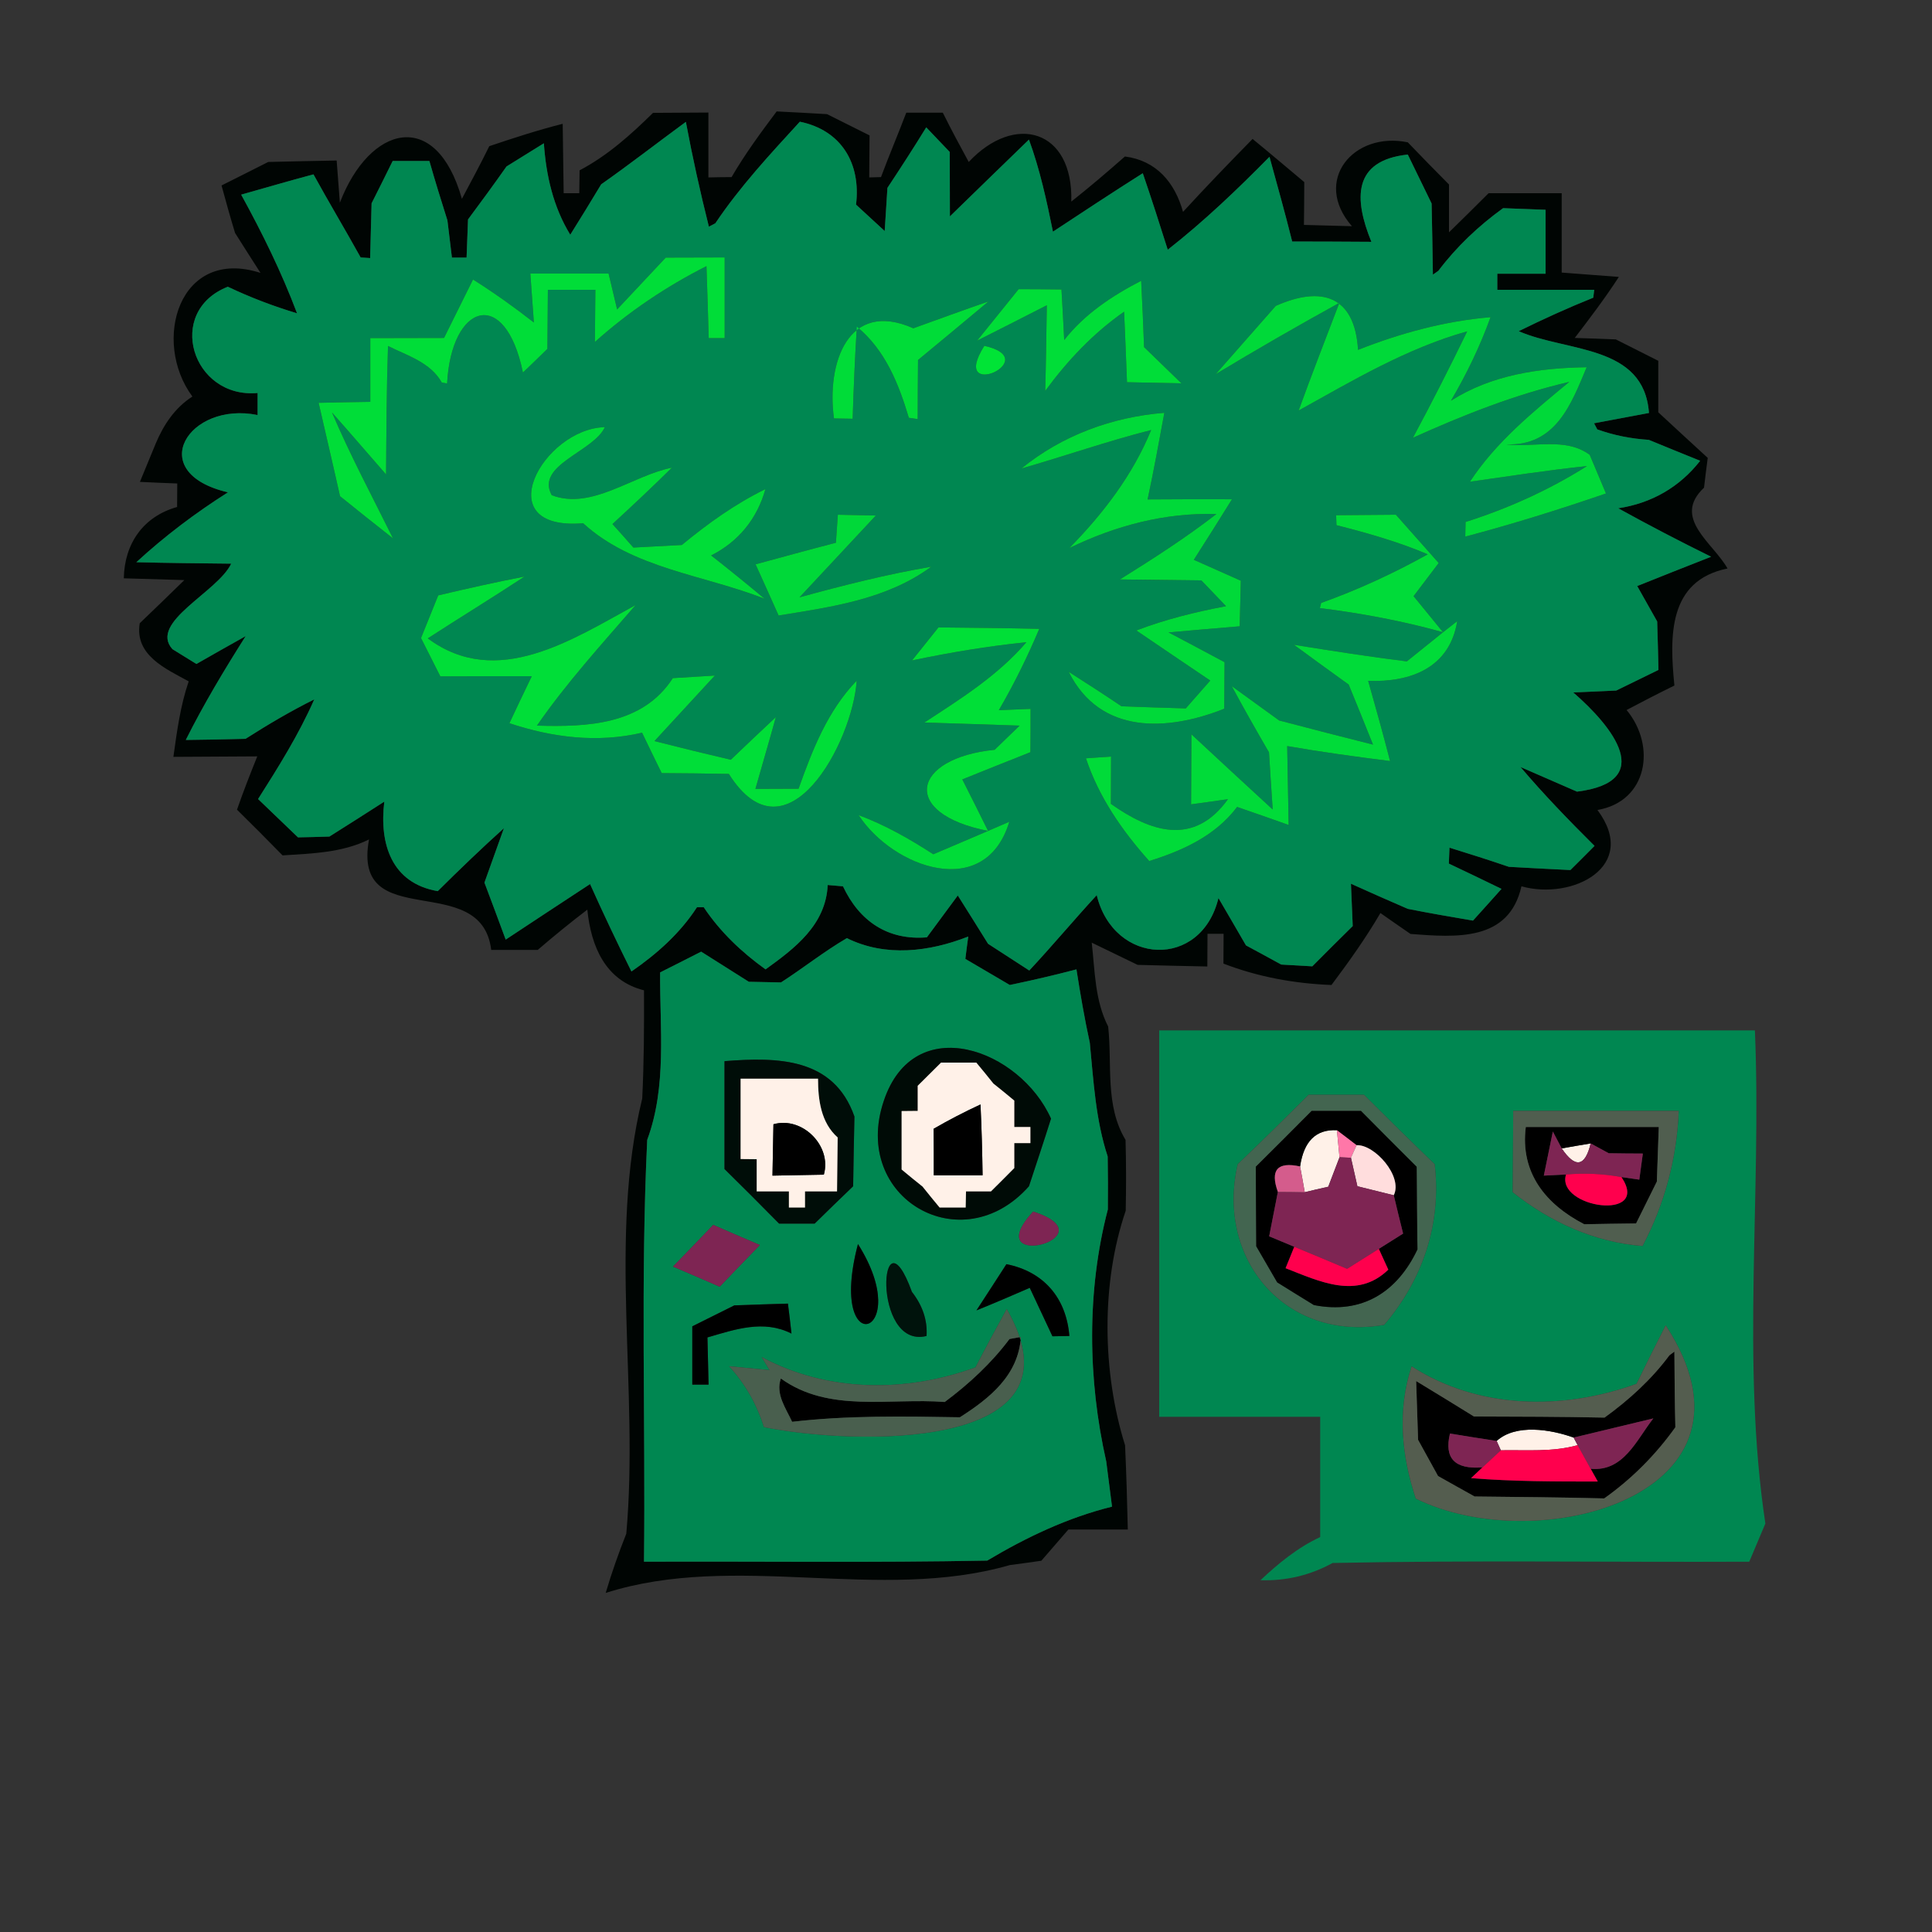 <?xml version="1.0" encoding="UTF-8" ?>
<!DOCTYPE svg PUBLIC "-//W3C//DTD SVG 1.1//EN" "http://www.w3.org/Graphics/SVG/1.1/DTD/svg11.dtd">
<svg width="120pt" height="120pt" viewBox="0 0 120 120" version="1.1" xmlns="http://www.w3.org/2000/svg">
<rect x="0" y="0" width="120" height="120" fill="#333333" stroke="none"/>
<g id="#000503ff">
<path fill="#000503" opacity="1.00" d=" M 40.56 7.01 C 41.71 7.00 42.85 7.00 44.00 6.99 C 44.00 8.33 44.00 9.67 44.00 11.02 C 44.36 11.01 45.08 11.00 45.44 11.00 C 46.27 9.57 47.25 8.24 48.24 6.92 C 49.28 6.97 50.32 7.03 51.37 7.09 C 52.03 7.42 53.35 8.08 54.01 8.41 C 54.00 9.06 54.00 10.36 53.99 11.02 L 54.72 11.00 C 55.22 9.66 55.78 8.34 56.29 7.00 C 56.85 7.00 57.99 7.00 58.56 7.00 C 59.07 8.03 59.62 9.05 60.17 10.06 C 63.03 7.00 66.67 8.04 66.54 12.52 C 67.68 11.62 68.78 10.68 69.87 9.72 C 71.82 9.97 72.97 11.33 73.48 13.16 C 74.89 11.62 76.34 10.12 77.80 8.63 C 78.88 9.51 79.94 10.42 81.01 11.31 C 81.01 11.98 81.00 13.31 80.99 13.97 C 81.74 13.99 83.23 14.03 83.97 14.05 C 81.49 11.21 84.08 8.14 87.44 8.84 C 88.28 9.72 89.14 10.59 90.00 11.46 C 90.00 12.20 90.00 13.69 90.00 14.43 C 90.83 13.62 91.65 12.81 92.46 12.00 C 93.97 12.00 95.49 12.00 97.00 12.00 C 97.00 13.64 97.00 15.29 97.00 16.93 C 97.89 17.00 99.66 17.13 100.55 17.20 C 99.70 18.51 98.76 19.75 97.81 20.99 C 98.45 21.01 99.73 21.05 100.36 21.08 C 101.02 21.41 102.34 22.08 103.00 22.41 C 103.00 23.48 103.00 24.54 103.00 25.61 C 104.02 26.55 105.04 27.50 106.07 28.44 C 106.01 28.90 105.89 29.83 105.84 30.29 C 103.83 32.18 106.40 33.71 107.30 35.31 C 103.59 36.06 103.70 39.55 104.00 42.58 C 103.00 43.07 102.01 43.58 101.03 44.10 C 102.89 46.34 102.33 49.78 99.22 50.31 C 101.84 53.81 97.67 55.94 94.50 55.05 C 93.72 58.50 90.43 58.22 87.61 58.01 C 87.14 57.69 86.21 57.04 85.74 56.71 C 84.83 58.27 83.78 59.74 82.70 61.18 C 80.40 61.09 78.14 60.68 75.99 59.85 C 75.99 59.39 76.00 58.46 76.00 58.00 L 75.00 58.00 C 75.00 58.51 74.99 59.52 74.99 60.03 C 73.55 60.00 72.11 59.97 70.66 59.93 C 69.95 59.59 68.52 58.89 67.81 58.55 C 68.01 60.31 68.00 62.14 68.83 63.76 C 69.09 66.12 68.62 68.67 69.91 70.80 C 69.95 72.27 69.95 73.73 69.92 75.20 C 68.38 79.71 68.46 85.23 69.88 89.77 C 69.96 91.51 70.01 93.25 70.05 95.00 C 68.82 95.00 67.59 95.00 66.36 95.00 C 65.94 95.48 65.10 96.45 64.68 96.94 C 64.19 97.01 63.21 97.15 62.72 97.21 C 54.61 99.55 45.70 96.37 37.62 98.94 C 37.99 97.69 38.42 96.47 38.90 95.26 C 39.70 86.30 37.77 76.92 39.89 68.23 C 40.00 65.99 40.01 63.75 40.00 61.51 C 37.60 60.91 36.71 58.78 36.48 56.50 C 35.43 57.30 34.40 58.14 33.40 59.00 C 32.43 59.00 31.47 59.00 30.51 59.00 C 29.90 53.96 21.83 58.07 22.92 52.14 C 21.24 52.97 19.37 53.01 17.55 53.13 C 16.61 52.17 15.67 51.22 14.72 50.29 C 15.11 49.17 15.54 48.07 15.98 46.98 C 14.25 46.99 12.51 47.00 10.77 47.01 C 10.99 45.43 11.20 43.84 11.72 42.32 C 10.30 41.54 8.35 40.70 8.68 38.71 C 9.61 37.82 10.53 36.93 11.45 36.03 C 10.51 36.00 8.63 35.95 7.69 35.92 C 7.73 33.76 8.90 32.08 11.00 31.49 C 11.00 31.13 11.01 30.40 11.01 30.03 C 10.43 30.01 9.27 29.96 8.69 29.93 C 8.94 29.33 9.43 28.13 9.68 27.53 C 10.17 26.37 10.87 25.32 11.95 24.63 C 9.41 21.20 11.11 15.32 16.18 16.95 C 15.65 16.12 15.12 15.30 14.60 14.47 C 14.30 13.49 14.03 12.51 13.76 11.52 C 14.49 11.15 15.94 10.43 16.66 10.06 C 18.08 10.02 19.49 10.00 20.91 9.97 C 20.96 10.62 21.06 11.93 21.11 12.59 C 22.95 7.79 27.08 6.67 28.69 12.35 C 29.27 11.26 29.85 10.18 30.39 9.08 C 31.90 8.57 33.41 8.08 34.95 7.69 C 34.97 9.12 34.99 10.56 35.01 12.00 L 35.98 12.00 C 35.98 11.64 36.00 10.93 36.00 10.58 C 37.73 9.67 39.18 8.37 40.56 7.01 M 37.34 11.45 C 36.71 12.50 36.07 13.54 35.42 14.58 C 34.36 12.85 33.92 10.90 33.78 8.90 C 33.00 9.38 32.23 9.86 31.46 10.34 C 30.68 11.45 29.88 12.54 29.07 13.63 C 29.05 14.22 29.00 15.41 28.98 16.00 L 28.07 16.00 C 28.00 15.42 27.86 14.27 27.79 13.69 C 27.40 12.46 27.02 11.23 26.67 10.00 C 26.10 10.00 24.96 10.00 24.39 10.00 C 24.07 10.66 23.41 11.97 23.08 12.63 C 23.05 13.76 23.02 14.89 22.99 16.03 L 22.40 15.99 C 21.44 14.26 20.42 12.56 19.47 10.83 C 17.97 11.23 16.47 11.67 14.98 12.09 C 16.29 14.47 17.49 16.91 18.45 19.46 C 16.98 19.02 15.54 18.47 14.15 17.81 C 10.24 19.35 11.93 24.77 16.00 24.41 C 16.00 24.75 16.00 25.44 16.00 25.78 C 11.72 24.90 8.91 29.35 14.16 30.58 C 12.14 31.86 10.23 33.30 8.47 34.92 C 10.43 34.97 12.39 34.99 14.36 35.01 C 13.52 36.78 9.22 38.65 10.71 40.32 C 11.08 40.55 11.82 41.01 12.20 41.24 C 12.96 40.80 14.49 39.94 15.26 39.51 C 13.93 41.61 12.65 43.74 11.54 45.96 C 12.78 45.95 14.01 45.92 15.25 45.89 C 16.63 45.01 18.05 44.17 19.52 43.44 C 18.56 45.62 17.30 47.63 16.03 49.63 C 16.86 50.42 17.68 51.21 18.51 52.01 C 18.99 52.00 19.97 51.98 20.46 51.96 C 21.60 51.24 22.74 50.52 23.87 49.79 C 23.55 52.41 24.32 54.86 27.19 55.35 C 28.53 54.02 29.89 52.71 31.30 51.44 C 31.00 52.28 30.39 53.97 30.09 54.82 C 30.53 56.00 30.98 57.18 31.41 58.36 C 33.16 57.21 34.90 56.05 36.65 54.91 C 37.47 56.74 38.33 58.55 39.22 60.34 C 40.80 59.25 42.24 57.97 43.29 56.35 L 43.71 56.35 C 44.73 57.88 46.06 59.14 47.55 60.21 C 49.38 58.89 51.29 57.45 51.41 54.97 C 51.64 54.99 52.12 55.03 52.36 55.05 C 53.37 57.21 55.14 58.42 57.57 58.22 C 58.05 57.57 59.01 56.27 59.49 55.62 C 60.12 56.62 60.75 57.62 61.37 58.62 C 62.01 59.04 63.29 59.87 63.93 60.28 C 65.36 58.75 66.70 57.14 68.12 55.60 C 69.18 59.97 74.61 60.22 75.68 55.78 C 76.25 56.76 76.82 57.73 77.39 58.72 C 77.94 59.01 79.03 59.61 79.58 59.91 C 80.06 59.94 81.03 59.99 81.51 60.02 C 82.34 59.18 83.18 58.35 84.02 57.52 C 83.99 56.86 83.94 55.55 83.91 54.89 C 85.08 55.42 86.26 55.94 87.44 56.45 C 88.79 56.72 90.14 56.95 91.49 57.18 C 91.94 56.69 92.82 55.70 93.26 55.21 C 92.18 54.68 91.08 54.16 89.99 53.64 L 90.03 52.65 C 91.26 53.03 92.49 53.42 93.72 53.84 C 94.99 53.91 96.26 53.98 97.54 54.04 C 97.91 53.67 98.67 52.92 99.04 52.54 C 97.45 50.96 95.89 49.35 94.44 47.64 C 95.32 48.02 97.07 48.79 97.95 49.17 C 102.90 48.55 100.17 45.14 97.72 43.01 C 98.38 42.98 99.72 42.92 100.39 42.89 C 101.05 42.57 102.36 41.93 103.01 41.61 C 102.99 40.61 102.96 39.60 102.93 38.60 C 102.62 38.05 102.00 36.95 101.69 36.40 C 103.22 35.79 104.74 35.18 106.28 34.58 C 104.33 33.62 102.41 32.62 100.51 31.57 C 102.57 31.26 104.32 30.26 105.60 28.62 C 104.80 28.30 103.21 27.65 102.41 27.32 C 101.30 27.25 100.24 27.04 99.21 26.67 L 99.01 26.29 C 99.86 26.13 101.57 25.81 102.42 25.65 C 102.11 21.38 97.31 21.88 94.33 20.57 C 95.85 19.82 97.39 19.12 98.96 18.49 L 99.02 18.00 C 97.01 18.00 95.01 18.00 93.00 18.00 L 93.00 17.00 C 93.75 17.00 95.25 17.00 96.00 17.00 C 96.00 15.68 96.00 14.36 96.00 13.03 C 95.34 13.01 94.02 12.95 93.36 12.93 C 91.84 14.03 90.47 15.32 89.34 16.82 L 89.00 17.06 C 88.98 15.58 88.95 14.11 88.92 12.64 C 88.55 11.88 87.81 10.36 87.44 9.60 C 84.01 9.97 84.09 12.35 85.18 15.02 C 83.54 15.01 81.90 15.00 80.26 15.00 C 79.82 13.24 79.33 11.49 78.85 9.74 C 76.85 11.77 74.78 13.75 72.53 15.51 C 72.03 13.92 71.52 12.34 70.98 10.76 C 69.10 11.95 67.25 13.17 65.40 14.39 C 65.01 12.46 64.59 10.53 63.91 8.67 C 62.27 10.25 60.64 11.85 59.00 13.44 C 59.00 12.10 58.99 10.77 58.99 9.44 C 58.63 9.06 57.89 8.29 57.53 7.91 C 56.75 9.18 55.94 10.43 55.12 11.67 C 55.08 12.34 54.99 13.68 54.95 14.35 C 54.51 13.94 53.62 13.12 53.17 12.71 C 53.48 10.15 52.26 8.09 49.68 7.56 C 47.83 9.58 45.96 11.59 44.43 13.87 L 44.03 14.08 C 43.49 11.93 43.01 9.76 42.60 7.57 C 40.84 8.86 39.12 10.20 37.34 11.45 M 48.51 61.02 C 48.01 61.01 47.01 60.99 46.51 60.98 C 45.52 60.35 44.53 59.73 43.55 59.11 C 42.91 59.44 41.63 60.08 41.00 60.40 C 40.98 63.87 41.43 67.47 40.20 70.80 C 39.78 79.53 40.10 88.27 40.00 97.00 C 47.11 96.97 54.22 97.07 61.32 96.93 C 63.75 95.48 66.32 94.26 69.07 93.58 C 68.95 92.64 68.83 91.70 68.71 90.77 C 67.56 85.68 67.49 80.18 68.81 75.12 C 68.82 74.02 68.82 72.93 68.80 71.83 C 68.05 69.55 67.92 67.14 67.69 64.77 C 67.36 63.26 67.10 61.74 66.86 60.21 C 65.49 60.57 64.11 60.89 62.72 61.18 C 62.03 60.78 60.65 59.97 59.96 59.56 C 60.00 59.21 60.09 58.52 60.14 58.17 C 57.73 59.12 55.00 59.46 52.60 58.27 C 51.18 59.10 49.89 60.13 48.51 61.02 Z" />
</g>
<g id="#008751ff">
<path fill="#008751" opacity="1.00" d=" M 37.34 11.45 C 39.12 10.20 40.84 8.86 42.60 7.57 C 43.01 9.76 43.49 11.93 44.03 14.08 L 44.43 13.87 C 45.96 11.59 47.83 9.58 49.68 7.56 C 52.26 8.09 53.48 10.15 53.17 12.71 C 53.62 13.12 54.51 13.94 54.95 14.35 C 54.99 13.68 55.08 12.34 55.12 11.67 C 55.94 10.43 56.75 9.18 57.53 7.91 C 57.89 8.29 58.63 9.06 58.99 9.44 C 58.99 10.77 59.00 12.10 59.00 13.44 C 60.64 11.85 62.27 10.25 63.91 8.67 C 64.59 10.53 65.01 12.46 65.40 14.39 C 67.25 13.17 69.10 11.95 70.98 10.76 C 71.52 12.34 72.03 13.92 72.53 15.51 C 74.78 13.75 76.85 11.77 78.85 9.74 C 79.33 11.49 79.82 13.24 80.26 15.00 C 81.90 15.00 83.54 15.01 85.18 15.02 C 84.09 12.35 84.01 9.97 87.44 9.60 C 87.81 10.36 88.55 11.88 88.92 12.64 C 88.95 14.11 88.98 15.58 89.00 17.06 L 89.34 16.82 C 90.47 15.32 91.84 14.03 93.36 12.93 C 94.02 12.95 95.34 13.01 96.00 13.03 C 96.00 14.36 96.00 15.68 96.00 17.00 C 95.25 17.00 93.75 17.00 93.00 17.00 L 93.00 18.00 C 95.01 18.00 97.01 18.00 99.02 18.00 L 98.96 18.49 C 97.39 19.12 95.85 19.82 94.33 20.57 C 97.31 21.88 102.11 21.38 102.42 25.65 C 101.57 25.81 99.86 26.13 99.01 26.29 L 99.21 26.67 C 100.24 27.04 101.30 27.25 102.41 27.32 C 103.21 27.65 104.80 28.30 105.60 28.62 C 104.32 30.26 102.57 31.26 100.51 31.57 C 102.41 32.62 104.33 33.62 106.28 34.58 C 104.74 35.18 103.22 35.79 101.69 36.40 C 102.00 36.95 102.62 38.05 102.93 38.60 C 102.96 39.60 102.99 40.61 103.01 41.61 C 102.36 41.93 101.05 42.57 100.39 42.89 C 99.72 42.92 98.38 42.98 97.72 43.01 C 100.17 45.14 102.90 48.55 97.95 49.17 C 97.07 48.79 95.32 48.02 94.44 47.64 C 95.89 49.35 97.45 50.96 99.04 52.54 C 98.67 52.92 97.91 53.67 97.54 54.04 C 96.26 53.98 94.99 53.91 93.72 53.84 C 92.49 53.42 91.26 53.03 90.03 52.65 L 89.99 53.64 C 91.08 54.16 92.18 54.68 93.26 55.21 C 92.82 55.70 91.94 56.69 91.49 57.18 C 90.14 56.95 88.79 56.72 87.44 56.45 C 86.26 55.94 85.08 55.42 83.91 54.89 C 83.94 55.55 83.99 56.86 84.02 57.52 C 83.18 58.35 82.34 59.18 81.51 60.02 C 81.03 59.99 80.06 59.94 79.58 59.91 C 79.03 59.61 77.94 59.01 77.39 58.72 C 76.82 57.73 76.25 56.76 75.68 55.78 C 74.61 60.22 69.18 59.97 68.12 55.60 C 66.70 57.14 65.36 58.75 63.93 60.28 C 63.29 59.87 62.01 59.04 61.37 58.62 C 60.75 57.62 60.12 56.62 59.49 55.62 C 59.01 56.27 58.05 57.57 57.57 58.22 C 55.14 58.42 53.37 57.21 52.36 55.05 C 52.12 55.03 51.64 54.99 51.41 54.97 C 51.29 57.45 49.38 58.89 47.55 60.21 C 46.06 59.14 44.73 57.88 43.71 56.35 L 43.29 56.35 C 42.24 57.97 40.80 59.25 39.22 60.34 C 38.33 58.55 37.47 56.74 36.65 54.91 C 34.90 56.05 33.16 57.21 31.41 58.36 C 30.98 57.18 30.53 56.00 30.09 54.82 C 30.39 53.97 31.00 52.28 31.30 51.44 C 29.89 52.71 28.53 54.02 27.19 55.35 C 24.32 54.86 23.55 52.41 23.87 49.79 C 22.74 50.52 21.60 51.24 20.46 51.96 C 19.97 51.98 18.99 52.00 18.51 52.01 C 17.68 51.21 16.86 50.42 16.03 49.63 C 17.30 47.63 18.56 45.62 19.52 43.44 C 18.05 44.17 16.63 45.01 15.25 45.89 C 14.01 45.92 12.78 45.95 11.54 45.96 C 12.65 43.74 13.93 41.61 15.26 39.51 C 14.49 39.94 12.96 40.80 12.20 41.24 C 11.82 41.01 11.08 40.55 10.71 40.32 C 9.22 38.65 13.52 36.78 14.36 35.01 C 12.39 34.99 10.43 34.97 8.47 34.92 C 10.23 33.30 12.14 31.86 14.16 30.58 C 8.91 29.35 11.72 24.90 16.00 25.78 C 16.00 25.44 16.00 24.75 16.00 24.41 C 11.93 24.77 10.24 19.35 14.15 17.81 C 15.54 18.47 16.98 19.02 18.45 19.46 C 17.49 16.91 16.29 14.47 14.98 12.09 C 16.47 11.67 17.97 11.23 19.47 10.83 C 20.42 12.56 21.44 14.26 22.40 15.99 L 22.99 16.03 C 23.02 14.89 23.05 13.76 23.08 12.63 C 23.41 11.97 24.07 10.66 24.39 10.00 C 24.96 10.00 26.10 10.00 26.67 10.00 C 27.02 11.23 27.40 12.46 27.79 13.69 C 27.86 14.27 28.00 15.42 28.07 16.00 L 28.98 16.00 C 29.00 15.41 29.05 14.22 29.07 13.63 C 29.88 12.54 30.68 11.45 31.46 10.34 C 32.23 9.86 33.00 9.38 33.78 8.90 C 33.92 10.90 34.36 12.85 35.42 14.58 C 36.07 13.54 36.71 12.50 37.34 11.45 M 41.35 16.00 C 40.34 17.07 39.34 18.15 38.33 19.22 C 38.20 18.66 37.93 17.55 37.80 16.99 C 36.18 16.99 34.56 16.99 32.94 16.99 C 33.00 17.75 33.10 19.27 33.16 20.03 C 31.94 19.08 30.68 18.18 29.38 17.36 C 28.78 18.56 28.18 19.78 27.58 20.99 C 26.05 20.99 24.53 21.00 23.00 21.00 C 23.00 22.32 23.00 23.64 23.00 24.96 C 22.20 24.97 20.59 25.00 19.79 25.02 C 20.23 26.95 20.69 28.89 21.12 30.82 C 22.21 31.70 23.30 32.57 24.41 33.44 C 23.12 30.84 21.76 28.29 20.62 25.62 C 21.75 26.89 22.86 28.19 23.98 29.47 C 24.00 26.81 24.01 24.15 24.10 21.49 C 25.30 22.09 26.74 22.51 27.44 23.76 L 27.77 23.82 C 28.03 18.85 31.38 17.77 32.48 23.14 C 32.86 22.78 33.62 22.04 34.00 21.67 C 34.01 20.45 34.02 19.22 34.03 18.00 C 34.77 18.00 36.24 18.00 36.98 18.00 C 36.97 18.81 36.96 20.43 36.95 21.24 C 39.04 19.37 41.37 17.80 43.88 16.53 C 43.93 18.02 43.98 19.51 44.02 21.00 L 45.01 21.00 C 45.01 19.33 45.01 17.66 45.01 15.99 C 43.79 15.99 42.57 16.00 41.35 16.00 M 63.27 17.96 C 62.62 18.76 61.34 20.36 60.69 21.16 C 62.13 20.43 63.58 19.70 65.02 18.96 C 64.99 20.74 64.97 22.51 64.92 24.28 C 66.30 22.40 67.90 20.70 69.82 19.36 C 69.88 20.82 69.95 22.28 70.00 23.74 C 70.85 23.76 72.53 23.79 73.38 23.81 C 72.61 23.06 71.84 22.31 71.06 21.56 C 71.01 20.19 70.95 18.82 70.88 17.44 C 69.08 18.37 67.37 19.50 66.10 21.12 C 66.05 20.07 65.99 19.03 65.93 17.98 C 65.26 17.97 63.93 17.96 63.27 17.96 M 79.24 19.00 C 78.00 20.42 76.75 21.82 75.51 23.24 C 78.04 21.71 80.60 20.24 83.19 18.81 C 82.34 21.04 81.47 23.26 80.66 25.50 C 84.03 23.63 87.38 21.63 91.13 20.58 C 90.05 22.81 88.93 25.01 87.76 27.19 C 90.89 25.78 94.11 24.50 97.47 23.72 C 95.22 25.58 92.92 27.45 91.30 29.92 C 93.72 29.58 96.14 29.20 98.57 28.95 C 96.22 30.43 93.68 31.58 91.03 32.42 L 91.01 33.33 C 93.96 32.55 96.87 31.64 99.75 30.65 C 99.50 30.05 98.99 28.85 98.74 28.25 C 97.24 27.14 95.27 27.81 93.56 27.60 C 96.63 27.72 97.60 25.09 98.55 22.81 C 95.61 22.85 92.65 23.28 90.12 24.89 C 91.09 23.24 91.93 21.51 92.58 19.70 C 89.74 19.94 86.99 20.69 84.35 21.73 C 84.15 18.35 82.06 17.74 79.24 19.00 M 56.73 20.39 C 52.65 18.58 51.33 22.60 51.80 25.99 L 52.96 26.01 C 53.02 24.10 53.10 22.20 53.22 20.29 C 54.98 21.73 55.82 23.84 56.45 25.95 L 57.00 26.03 C 57.00 24.80 57.01 23.58 57.02 22.36 C 58.48 21.15 59.95 19.94 61.40 18.72 C 59.84 19.26 58.28 19.83 56.73 20.39 M 61.14 21.48 C 58.89 25.02 64.95 22.34 61.14 21.48 M 63.44 29.10 C 66.13 28.33 68.78 27.40 71.50 26.71 C 70.36 29.50 68.52 31.90 66.42 34.04 C 69.28 32.65 72.36 31.83 75.55 31.93 C 73.64 33.41 71.61 34.71 69.56 35.99 C 71.25 36.01 72.93 36.03 74.62 36.05 C 75.00 36.45 75.77 37.25 76.15 37.65 C 74.25 38.01 72.38 38.47 70.58 39.16 C 72.11 40.20 73.64 41.24 75.17 42.27 C 74.79 42.70 74.03 43.57 73.65 44.00 C 72.32 43.96 70.99 43.92 69.66 43.87 C 68.58 43.14 67.48 42.43 66.38 41.73 C 68.33 45.64 72.50 45.43 76.04 44.02 C 76.05 43.29 76.05 41.85 76.06 41.13 C 74.90 40.51 73.74 39.89 72.58 39.28 C 74.05 39.15 75.53 39.02 77.00 38.90 C 77.02 38.19 77.05 36.78 77.07 36.07 C 76.34 35.74 74.88 35.10 74.15 34.77 C 74.95 33.52 75.74 32.27 76.52 31.01 C 74.77 31.00 73.03 31.01 71.28 31.02 C 71.66 29.24 71.99 27.44 72.32 25.64 C 69.07 25.90 65.98 27.04 63.44 29.10 M 36.22 32.50 C 39.32 35.33 43.71 35.70 47.49 37.19 C 46.39 36.27 45.29 35.38 44.17 34.50 C 45.86 33.65 47.03 32.22 47.54 30.38 C 45.66 31.30 43.96 32.52 42.35 33.85 C 41.34 33.90 40.34 33.96 39.34 34.01 C 39.02 33.64 38.37 32.91 38.04 32.55 C 39.29 31.40 40.53 30.24 41.73 29.05 C 39.28 29.53 36.76 31.70 34.27 30.76 C 33.24 28.87 36.86 28.07 37.57 26.53 C 33.72 26.63 30.22 32.99 36.22 32.50 M 52.04 31.97 C 52.01 32.40 51.95 33.27 51.92 33.71 C 50.26 34.14 48.59 34.60 46.93 35.05 C 47.41 36.11 47.89 37.17 48.36 38.23 C 51.64 37.70 55.09 37.23 57.84 35.20 C 55.08 35.67 52.36 36.36 49.66 37.10 C 51.24 35.40 52.82 33.71 54.40 32.02 C 53.81 32.01 52.63 31.98 52.04 31.97 M 82.99 32.00 L 83.01 32.62 C 84.94 33.11 86.85 33.65 88.68 34.43 C 86.56 35.61 84.35 36.63 82.06 37.45 L 81.98 37.77 C 84.56 38.09 87.12 38.57 89.63 39.27 C 89.17 38.71 88.26 37.59 87.80 37.03 C 88.19 36.51 88.97 35.48 89.36 34.97 C 88.47 33.96 87.58 32.97 86.70 31.97 C 85.46 31.98 84.23 31.99 82.99 32.00 M 27.22 36.98 C 26.86 37.86 26.51 38.75 26.15 39.63 C 26.45 40.23 27.05 41.41 27.35 42.01 C 29.24 42.00 31.14 42.00 33.03 42.00 C 32.56 42.97 32.10 43.94 31.64 44.92 C 34.31 45.81 37.11 46.16 39.88 45.51 C 40.18 46.14 40.79 47.39 41.10 48.02 C 42.49 48.03 43.88 48.04 45.27 48.07 C 48.86 53.76 52.96 46.10 53.21 42.28 C 51.40 44.15 50.46 46.58 49.60 48.99 C 48.93 48.99 47.59 49.00 46.92 49.00 C 47.34 47.51 47.78 46.03 48.19 44.54 C 47.25 45.42 46.32 46.30 45.39 47.19 C 43.81 46.82 42.22 46.43 40.65 46.03 C 41.90 44.67 43.15 43.32 44.40 41.96 C 43.75 42.00 42.44 42.08 41.79 42.12 C 39.91 45.03 36.47 45.16 33.35 45.07 C 35.19 42.41 37.37 40.02 39.48 37.58 C 35.58 39.70 30.87 42.85 26.57 39.65 C 28.56 38.36 30.59 37.12 32.58 35.81 C 30.78 36.16 29.00 36.56 27.22 36.98 M 58.29 38.97 C 57.88 39.48 57.06 40.51 56.65 41.02 C 58.99 40.53 61.36 40.13 63.75 39.89 C 61.98 41.96 59.66 43.41 57.41 44.88 C 59.38 44.94 61.35 45.00 63.33 45.07 C 62.94 45.44 62.17 46.20 61.78 46.57 C 56.62 47.09 55.89 50.54 61.37 51.61 C 60.84 50.54 60.31 49.47 59.77 48.41 C 61.18 47.84 62.59 47.28 64.00 46.72 C 64.01 46.05 64.01 44.70 64.01 44.03 C 63.52 44.05 62.53 44.09 62.04 44.11 C 62.99 42.48 63.82 40.79 64.55 39.06 C 62.47 39.01 60.38 38.99 58.29 38.97 M 89.63 39.27 C 89.07 39.72 87.94 40.63 87.38 41.08 C 85.03 40.79 82.70 40.42 80.37 40.05 C 81.50 40.88 82.63 41.70 83.77 42.52 C 84.28 43.76 84.78 45.00 85.28 46.25 C 83.33 45.76 81.39 45.26 79.45 44.75 C 78.47 44.04 77.49 43.33 76.51 42.62 C 77.25 44.00 78.03 45.37 78.82 46.73 C 78.89 47.91 78.97 49.10 79.05 50.28 C 77.36 48.73 75.68 47.17 74.00 45.61 C 73.99 47.06 73.99 48.51 73.98 49.96 L 76.27 49.64 C 74.16 52.58 71.47 51.68 69.00 49.93 C 69.00 49.19 69.01 47.72 69.01 46.99 L 67.45 47.10 C 68.25 49.51 69.70 51.60 71.38 53.48 C 73.47 52.83 75.49 51.91 76.84 50.12 C 77.91 50.49 78.97 50.86 80.04 51.24 C 80.01 49.60 79.98 47.97 79.95 46.34 C 82.07 46.71 84.20 47.00 86.34 47.27 C 85.91 45.60 85.45 43.95 84.98 42.29 C 87.61 42.39 90.05 41.48 90.51 38.58 L 89.63 39.27 M 53.33 50.63 C 55.48 53.91 61.20 55.98 62.69 51.04 L 61.37 51.61 C 60.24 52.09 59.11 52.58 57.97 53.06 C 56.50 52.11 54.98 51.24 53.33 50.63 Z" />
<path fill="#008751" opacity="1.00" d=" M 48.51 61.02 C 49.89 60.13 51.18 59.10 52.60 58.27 C 55.00 59.46 57.73 59.12 60.14 58.17 C 60.09 58.52 60.00 59.21 59.96 59.56 C 60.65 59.97 62.03 60.78 62.72 61.18 C 64.11 60.89 65.49 60.57 66.86 60.21 C 67.10 61.74 67.36 63.26 67.69 64.77 C 67.92 67.14 68.05 69.55 68.80 71.83 C 68.82 72.93 68.82 74.02 68.81 75.12 C 67.49 80.18 67.56 85.68 68.71 90.77 C 68.83 91.70 68.95 92.64 69.07 93.58 C 66.32 94.26 63.75 95.48 61.32 96.93 C 54.22 97.07 47.11 96.97 40.00 97.00 C 40.10 88.27 39.78 79.53 40.20 70.80 C 41.43 67.47 40.98 63.87 41.00 60.40 C 41.63 60.08 42.91 59.44 43.55 59.11 C 44.53 59.73 45.52 60.35 46.51 60.98 C 47.01 60.99 48.01 61.01 48.51 61.02 M 54.89 68.39 C 52.86 74.42 59.74 78.39 63.91 73.68 C 64.37 72.28 64.84 70.88 65.28 69.48 C 63.35 65.17 56.77 62.73 54.89 68.39 M 45.00 65.91 C 45.00 68.14 45.00 70.37 45.00 72.61 C 46.14 73.73 47.27 74.86 48.39 76.00 C 48.94 76.00 50.05 76.00 50.60 76.00 C 51.39 75.22 52.19 74.45 52.99 73.68 C 53.01 72.23 53.04 70.79 53.07 69.35 C 51.79 65.69 48.31 65.65 45.00 65.91 M 64.17 75.25 C 60.67 79.08 69.10 76.85 64.17 75.25 M 44.30 76.08 C 43.47 76.95 42.64 77.81 41.80 78.67 C 42.77 79.08 43.74 79.50 44.70 79.92 C 45.53 79.05 46.36 78.19 47.20 77.33 C 46.23 76.92 45.26 76.50 44.30 76.08 M 53.29 77.27 C 51.33 84.72 56.92 83.02 53.29 77.27 M 57.55 82.98 C 57.61 82.01 57.31 81.10 56.64 80.24 C 54.64 74.73 54.10 83.84 57.55 82.98 M 62.51 78.52 C 62.04 79.24 61.12 80.68 60.65 81.39 C 61.76 80.94 62.86 80.47 63.96 79.99 C 64.43 80.99 64.90 81.99 65.37 83.00 L 66.42 82.98 C 66.23 80.62 64.83 78.98 62.51 78.52 M 45.61 81.08 C 44.95 81.41 43.65 82.06 43.00 82.38 C 43.00 83.59 43.00 84.79 43.00 86.00 L 44.01 86.00 C 43.99 85.27 43.96 83.80 43.94 83.07 C 45.66 82.57 47.43 81.95 49.16 82.83 C 49.11 82.36 49.00 81.43 48.94 80.97 C 47.83 81.00 46.72 81.04 45.61 81.08 M 60.59 84.93 C 56.28 86.51 51.40 86.49 47.31 84.29 L 47.80 85.10 C 47.17 85.04 45.92 84.92 45.29 84.86 C 46.29 85.96 47.01 87.22 47.45 88.64 C 52.85 89.74 67.68 90.26 62.53 81.31 C 61.87 82.51 61.22 83.71 60.59 84.93 Z" />
<path fill="#008751" opacity="1.00" d=" M 72.00 64.00 C 84.33 64.00 96.67 64.00 109.00 64.00 C 109.43 74.18 108.14 84.59 109.65 94.63 C 109.40 95.23 108.90 96.41 108.65 97.00 C 100.03 97.04 91.40 96.90 82.77 97.08 C 81.39 97.84 79.89 98.20 78.29 98.15 C 79.41 97.10 80.60 96.12 82.00 95.47 C 82.00 92.98 82.00 90.49 82.00 88.00 C 78.67 88.00 75.33 88.00 72.00 88.00 C 72.00 80.00 72.00 72.00 72.00 64.00 M 76.88 72.31 C 75.51 78.21 79.85 83.34 85.97 82.29 C 88.37 79.48 89.54 76.01 89.11 72.31 C 87.63 70.89 86.17 69.45 84.72 68.00 C 83.57 68.00 82.42 68.00 81.28 68.00 C 79.83 69.45 78.37 70.89 76.88 72.31 M 93.99 69.00 C 93.98 70.68 93.97 72.36 93.96 74.05 C 96.29 75.90 99.01 77.15 102.02 77.39 C 103.39 74.79 104.15 71.95 104.27 69.00 C 100.84 68.99 97.42 69.00 93.99 69.00 M 101.65 85.95 C 97.08 87.61 91.85 87.55 87.68 84.87 C 86.78 87.58 87.05 90.41 87.94 93.08 C 95.57 96.85 110.33 92.84 103.46 82.32 C 102.84 83.53 102.24 84.74 101.65 85.95 Z" />
</g>
<g id="#00dd38ff">
<path fill="#00dd38" opacity="1.00" d=" M 41.35 16.00 C 42.57 16.00 43.79 15.99 45.01 15.99 C 45.01 17.66 45.01 19.33 45.01 21.00 L 44.02 21.00 C 43.98 19.51 43.93 18.02 43.88 16.53 C 41.37 17.80 39.04 19.37 36.95 21.24 C 36.96 20.43 36.97 18.81 36.98 18.00 C 36.24 18.00 34.77 18.00 34.03 18.00 C 34.02 19.22 34.01 20.45 34.00 21.67 C 33.62 22.04 32.86 22.78 32.48 23.14 C 31.38 17.77 28.03 18.85 27.77 23.82 L 27.44 23.76 C 26.74 22.51 25.30 22.09 24.10 21.49 C 24.01 24.15 24.00 26.81 23.98 29.47 C 22.86 28.19 21.75 26.89 20.62 25.62 C 21.76 28.29 23.12 30.84 24.41 33.44 C 23.30 32.57 22.21 31.70 21.12 30.82 C 20.69 28.89 20.23 26.95 19.79 25.02 C 20.59 25.00 22.20 24.97 23.00 24.96 C 23.00 23.64 23.00 22.32 23.00 21.00 C 24.53 21.00 26.05 20.99 27.58 20.99 C 28.18 19.78 28.78 18.56 29.38 17.36 C 30.68 18.18 31.94 19.08 33.16 20.03 C 33.10 19.27 33.00 17.75 32.94 16.99 C 34.56 16.99 36.18 16.99 37.80 16.99 C 37.93 17.55 38.20 18.66 38.33 19.22 C 39.34 18.15 40.34 17.07 41.35 16.00 Z" />
<path fill="#00dd38" opacity="1.00" d=" M 63.27 17.96 C 63.93 17.96 65.26 17.97 65.93 17.98 C 65.99 19.03 66.05 20.07 66.10 21.12 C 67.37 19.50 69.08 18.37 70.88 17.44 C 70.95 18.82 71.01 20.19 71.06 21.56 C 71.84 22.31 72.61 23.06 73.38 23.81 C 72.53 23.79 70.85 23.76 70.00 23.74 C 69.95 22.28 69.88 20.82 69.82 19.36 C 67.90 20.70 66.30 22.40 64.92 24.28 C 64.97 22.51 64.99 20.74 65.02 18.96 C 63.58 19.70 62.13 20.43 60.69 21.16 C 61.34 20.36 62.62 18.76 63.27 17.96 Z" />
<path fill="#00dd38" opacity="1.00" d=" M 36.22 32.50 C 30.22 32.99 33.72 26.63 37.57 26.53 C 36.86 28.07 33.24 28.87 34.27 30.76 C 36.76 31.70 39.28 29.53 41.73 29.05 C 40.53 30.24 39.29 31.40 38.04 32.55 C 38.37 32.91 39.02 33.64 39.34 34.01 C 40.34 33.96 41.34 33.90 42.35 33.85 C 43.96 32.52 45.66 31.30 47.54 30.38 C 47.03 32.22 45.86 33.65 44.17 34.50 C 45.29 35.38 46.39 36.27 47.49 37.19 C 43.71 35.70 39.32 35.33 36.22 32.50 Z" />
</g>
<g id="#00d939ff">
<path fill="#00d939" opacity="1.00" d=" M 79.24 19.00 C 82.06 17.74 84.15 18.35 84.35 21.73 C 86.99 20.69 89.74 19.94 92.58 19.70 C 91.93 21.51 91.09 23.24 90.12 24.89 C 92.65 23.28 95.61 22.85 98.55 22.81 C 97.60 25.09 96.63 27.72 93.56 27.60 C 95.27 27.81 97.24 27.14 98.74 28.25 C 98.99 28.85 99.50 30.05 99.75 30.65 C 96.87 31.64 93.96 32.55 91.01 33.33 L 91.03 32.42 C 93.68 31.58 96.22 30.43 98.57 28.95 C 96.14 29.20 93.72 29.58 91.30 29.92 C 92.92 27.45 95.22 25.58 97.47 23.72 C 94.11 24.50 90.89 25.78 87.76 27.19 C 88.93 25.01 90.05 22.81 91.13 20.58 C 87.38 21.63 84.03 23.63 80.66 25.50 C 81.47 23.26 82.34 21.04 83.19 18.81 C 80.60 20.24 78.04 21.71 75.51 23.24 C 76.75 21.82 78.00 20.42 79.24 19.00 Z" />
<path fill="#00d939" opacity="1.00" d=" M 63.44 29.10 C 65.98 27.04 69.07 25.90 72.32 25.64 C 71.99 27.44 71.66 29.24 71.28 31.02 C 73.03 31.01 74.77 31.00 76.52 31.01 C 75.74 32.27 74.95 33.52 74.15 34.77 C 74.88 35.10 76.34 35.74 77.07 36.07 C 77.05 36.78 77.02 38.19 77.00 38.90 C 75.53 39.02 74.05 39.15 72.58 39.28 C 73.74 39.89 74.90 40.51 76.06 41.13 C 76.05 41.85 76.05 43.29 76.04 44.02 C 72.50 45.43 68.33 45.64 66.38 41.73 C 67.48 42.43 68.58 43.14 69.66 43.87 C 70.99 43.92 72.32 43.96 73.65 44.00 C 74.03 43.57 74.79 42.70 75.17 42.27 C 73.64 41.24 72.11 40.20 70.58 39.16 C 72.38 38.47 74.25 38.01 76.15 37.65 C 75.77 37.25 75.00 36.45 74.62 36.05 C 72.93 36.03 71.25 36.01 69.56 35.99 C 71.61 34.71 73.64 33.41 75.55 31.93 C 72.36 31.83 69.28 32.65 66.42 34.04 C 68.52 31.90 70.36 29.50 71.50 26.71 C 68.78 27.40 66.13 28.33 63.44 29.10 Z" />
</g>
<g id="#00dc38ff">
<path fill="#00dc38" opacity="1.00" d=" M 56.73 20.39 C 58.28 19.83 59.84 19.26 61.40 18.72 C 59.95 19.94 58.48 21.15 57.02 22.36 C 57.01 23.58 57.00 24.80 57.00 26.03 L 56.45 25.95 C 55.82 23.84 54.98 21.73 53.22 20.29 C 53.10 22.20 53.02 24.10 52.96 26.01 L 51.80 25.99 C 51.33 22.60 52.65 18.58 56.73 20.39 Z" />
<path fill="#00dc38" opacity="1.00" d=" M 53.33 50.63 C 54.98 51.24 56.50 52.11 57.97 53.06 C 59.11 52.58 60.24 52.09 61.37 51.61 L 62.69 51.04 C 61.20 55.98 55.48 53.91 53.33 50.63 Z" />
</g>
<g id="#00e436ff">
<path fill="#00e436" opacity="1.00" d=" M 61.14 21.48 C 64.95 22.34 58.89 25.02 61.14 21.48 Z" />
</g>
<g id="#00d839ff">
<path fill="#00d839" opacity="1.00" d=" M 52.04 31.97 C 52.63 31.98 53.81 32.01 54.40 32.02 C 52.82 33.71 51.24 35.40 49.66 37.10 C 52.36 36.36 55.08 35.67 57.84 35.20 C 55.09 37.23 51.64 37.70 48.36 38.23 C 47.89 37.17 47.41 36.11 46.93 35.05 C 48.59 34.60 50.26 34.14 51.92 33.71 C 51.95 33.27 52.01 32.40 52.04 31.97 Z" />
</g>
<g id="#00db39ff">
<path fill="#00db39" opacity="1.00" d=" M 82.99 32.00 C 84.23 31.99 85.46 31.98 86.70 31.97 C 87.58 32.97 88.47 33.96 89.36 34.97 C 88.97 35.48 88.19 36.51 87.80 37.03 C 88.26 37.59 89.17 38.71 89.63 39.27 C 87.12 38.57 84.56 38.09 81.98 37.77 L 82.06 37.45 C 84.35 36.63 86.56 35.61 88.68 34.43 C 86.85 33.65 84.94 33.11 83.01 32.62 L 82.99 32.00 Z" />
<path fill="#00db39" opacity="1.00" d=" M 89.63 39.27 L 90.51 38.58 C 90.05 41.48 87.61 42.39 84.98 42.29 C 85.45 43.95 85.91 45.60 86.34 47.27 C 84.20 47.00 82.07 46.71 79.95 46.34 C 79.98 47.97 80.01 49.60 80.04 51.24 C 78.97 50.86 77.91 50.49 76.84 50.12 C 75.49 51.91 73.47 52.83 71.38 53.48 C 69.70 51.60 68.25 49.51 67.45 47.10 L 69.01 46.99 C 69.01 47.72 69.00 49.19 69.00 49.93 C 71.47 51.68 74.16 52.58 76.27 49.64 L 73.98 49.96 C 73.99 48.51 73.99 47.06 74.00 45.61 C 75.68 47.17 77.36 48.73 79.05 50.28 C 78.97 49.10 78.89 47.91 78.82 46.73 C 78.03 45.37 77.25 44.00 76.51 42.62 C 77.49 43.33 78.47 44.04 79.45 44.75 C 81.39 45.26 83.33 45.76 85.28 46.25 C 84.78 45.00 84.28 43.76 83.77 42.52 C 82.63 41.70 81.50 40.88 80.37 40.05 C 82.70 40.42 85.03 40.79 87.38 41.08 C 87.94 40.63 89.07 39.72 89.63 39.27 Z" />
</g>
<g id="#00de38ff">
<path fill="#00de38" opacity="1.00" d=" M 27.22 36.98 C 29.00 36.56 30.78 36.16 32.58 35.81 C 30.59 37.12 28.56 38.36 26.57 39.65 C 30.87 42.85 35.58 39.70 39.48 37.58 C 37.37 40.02 35.19 42.41 33.35 45.07 C 36.47 45.16 39.91 45.03 41.79 42.12 C 42.44 42.08 43.75 42.00 44.40 41.96 C 43.15 43.32 41.90 44.67 40.65 46.03 C 42.22 46.43 43.81 46.82 45.39 47.19 C 46.32 46.30 47.25 45.42 48.19 44.54 C 47.78 46.03 47.34 47.51 46.92 49.00 C 47.59 49.00 48.93 48.99 49.60 48.99 C 50.46 46.58 51.40 44.15 53.21 42.28 C 52.96 46.10 48.86 53.76 45.27 48.07 C 43.88 48.04 42.49 48.03 41.10 48.02 C 40.79 47.39 40.18 46.14 39.88 45.51 C 37.11 46.16 34.31 45.81 31.64 44.92 C 32.10 43.94 32.56 42.97 33.03 42.00 C 31.14 42.00 29.24 42.00 27.35 42.01 C 27.05 41.41 26.45 40.23 26.15 39.63 C 26.51 38.75 26.86 37.86 27.22 36.98 Z" />
</g>
<g id="#00df37ff">
<path fill="#00df37" opacity="1.00" d=" M 58.29 38.97 C 60.38 38.99 62.47 39.01 64.55 39.06 C 63.82 40.79 62.99 42.48 62.04 44.11 C 62.53 44.09 63.52 44.05 64.01 44.03 C 64.01 44.70 64.01 46.05 64.00 46.72 C 62.59 47.28 61.18 47.84 59.77 48.41 C 60.31 49.47 60.84 50.54 61.37 51.61 C 55.89 50.54 56.62 47.09 61.78 46.57 C 62.17 46.20 62.94 45.44 63.33 45.07 C 61.35 45.00 59.38 44.94 57.41 44.88 C 59.66 43.41 61.98 41.96 63.75 39.89 C 61.36 40.13 58.99 40.53 56.65 41.02 C 57.06 40.51 57.88 39.48 58.29 38.97 Z" />
</g>
<g id="#000b06ff">
<path fill="#000b06" opacity="1.00" d=" M 54.89 68.39 C 56.77 62.73 63.35 65.17 65.28 69.48 C 64.84 70.88 64.37 72.28 63.91 73.68 C 59.74 78.39 52.86 74.42 54.89 68.39 M 58.45 66.00 C 58.09 66.36 57.36 67.08 57.00 67.44 C 57.00 67.83 57.00 68.61 57.00 69.00 L 56.00 69.01 C 56.00 70.22 56.00 71.43 56.00 72.64 C 56.32 72.91 56.97 73.44 57.30 73.70 C 57.56 74.03 58.09 74.68 58.36 75.00 C 58.76 75.00 59.58 75.00 59.98 75.00 L 60.00 74.00 C 60.39 74.00 61.17 74.00 61.55 74.00 C 61.91 73.64 62.64 72.92 63.00 72.55 C 63.00 72.17 63.00 71.39 63.00 71.00 L 64.00 71.00 L 64.00 70.00 L 63.00 70.00 C 63.00 69.59 63.00 68.77 63.00 68.36 C 62.68 68.09 62.03 67.56 61.70 67.30 C 61.44 66.97 60.91 66.32 60.64 66.00 C 60.10 66.00 59.00 66.00 58.45 66.00 Z" />
</g>
<g id="#000d08ff">
<path fill="#000d08" opacity="1.00" d=" M 45.00 65.91 C 48.31 65.65 51.79 65.69 53.07 69.35 C 53.04 70.79 53.01 72.23 52.99 73.68 C 52.19 74.45 51.39 75.22 50.60 76.00 C 50.05 76.00 48.94 76.00 48.39 76.00 C 47.27 74.86 46.14 73.73 45.00 72.61 C 45.00 70.37 45.00 68.14 45.00 65.91 M 46.00 67.00 C 46.00 68.66 46.00 70.33 46.00 71.99 L 47.00 72.00 C 47.00 72.50 47.00 73.50 47.00 74.00 C 47.50 74.00 48.50 74.00 49.00 74.00 L 49.00 75.00 L 50.00 75.00 L 50.00 74.00 C 50.50 74.00 51.49 74.00 51.99 74.00 C 52.00 73.16 52.02 71.49 52.03 70.65 C 50.99 69.73 50.81 68.31 50.81 67.00 C 49.20 67.00 47.60 67.00 46.00 67.00 Z" />
</g>
<g id="#fff1e8ff">
<path fill="#fff1e8" opacity="1.00" d=" M 58.45 66.00 C 59.00 66.00 60.10 66.00 60.64 66.00 C 60.91 66.32 61.44 66.97 61.70 67.30 C 62.03 67.56 62.68 68.09 63.00 68.36 C 63.00 68.77 63.00 69.59 63.00 70.00 L 64.00 70.00 L 64.00 71.00 L 63.00 71.00 C 63.00 71.39 63.00 72.17 63.00 72.55 C 62.64 72.92 61.91 73.64 61.55 74.00 C 61.17 74.00 60.39 74.00 60.00 74.00 L 59.98 75.00 C 59.58 75.00 58.76 75.00 58.36 75.00 C 58.09 74.68 57.56 74.03 57.30 73.70 C 56.97 73.44 56.32 72.91 56.00 72.64 C 56.00 71.43 56.00 70.22 56.00 69.01 L 57.00 69.00 C 57.00 68.61 57.00 67.83 57.00 67.44 C 57.36 67.08 58.09 66.36 58.45 66.00 M 57.99 70.11 C 58.00 70.83 58.00 72.28 58.00 73.00 C 58.76 73.00 60.28 73.00 61.03 73.00 C 61.01 71.53 60.97 70.07 60.90 68.60 C 59.91 69.06 58.94 69.56 57.99 70.11 Z" />
<path fill="#fff1e8" opacity="1.00" d=" M 46.00 67.00 C 47.60 67.00 49.20 67.00 50.81 67.00 C 50.81 68.31 50.99 69.73 52.03 70.65 C 52.02 71.49 52.00 73.16 51.99 74.00 C 51.49 74.00 50.50 74.00 50.00 74.00 L 50.00 75.00 L 49.00 75.00 L 49.00 74.00 C 48.50 74.00 47.50 74.00 47.00 74.00 C 47.00 73.50 47.00 72.50 47.00 72.00 L 46.00 71.99 C 46.00 70.33 46.00 68.66 46.00 67.00 M 48.04 69.83 C 48.02 70.62 48.00 72.22 47.98 73.02 C 48.78 73.00 50.37 72.98 51.17 72.96 C 51.68 71.17 49.83 69.32 48.04 69.83 Z" />
<path fill="#fff1e8" opacity="1.00" d=" M 80.75 72.45 C 80.98 70.88 81.74 70.13 83.04 70.20 C 83.08 70.62 83.16 71.46 83.20 71.88 C 83.03 72.34 82.67 73.25 82.50 73.71 C 82.13 73.79 81.40 73.96 81.04 74.05 C 80.97 73.65 80.83 72.85 80.75 72.45 Z" />
<path fill="#fff1e8" opacity="1.00" d=" M 97.00 71.33 C 97.45 71.25 98.35 71.09 98.80 71.02 C 98.45 72.47 97.85 72.58 97.00 71.33 Z" />
<path fill="#fff1e8" opacity="1.00" d=" M 99.92 71.63 C 100.45 71.64 101.51 71.65 102.04 71.65 C 101.51 71.65 100.45 71.64 99.92 71.63 Z" />
<path fill="#fff1e8" opacity="1.00" d=" M 92.96 89.50 C 94.15 88.42 96.32 88.78 97.74 89.29 L 97.99 89.76 C 96.44 90.20 94.81 90.05 93.22 90.08 L 92.96 89.50 Z" />
</g>
<g id="#436550ff">
<path fill="#436550" opacity="1.00" d=" M 76.88 72.31 C 78.37 70.89 79.83 69.45 81.28 68.00 C 82.42 68.00 83.57 68.00 84.72 68.00 C 86.17 69.45 87.63 70.89 89.11 72.31 C 89.54 76.01 88.37 79.48 85.97 82.29 C 79.85 83.34 75.51 78.21 76.88 72.31 M 81.47 69.00 C 80.32 70.16 79.16 71.32 78.00 72.47 C 78.01 74.12 78.02 75.77 78.03 77.41 C 78.36 77.97 79.01 79.09 79.33 79.65 C 79.90 80.01 81.04 80.71 81.61 81.06 C 84.60 81.65 86.79 80.25 88.04 77.60 C 88.01 75.88 88.00 74.17 87.99 72.47 C 86.83 71.32 85.68 70.16 84.53 69.00 C 83.51 69.00 82.49 69.00 81.47 69.00 Z" />
</g>
<g id="#000000ff">
<path fill="#000000" opacity="1.00" d=" M 57.99 70.11 C 58.94 69.56 59.91 69.06 60.90 68.60 C 60.97 70.07 61.01 71.53 61.03 73.00 C 60.28 73.00 58.76 73.00 58.00 73.00 C 58.00 72.28 58.00 70.83 57.99 70.11 Z" />
<path fill="#000000" opacity="1.00" d=" M 81.47 69.00 C 82.49 69.00 83.51 69.00 84.53 69.00 C 85.68 70.16 86.83 71.32 87.99 72.47 C 88.00 74.17 88.01 75.88 88.04 77.60 C 86.79 80.25 84.60 81.65 81.61 81.06 C 81.04 80.71 79.90 80.01 79.33 79.65 C 79.01 79.09 78.36 77.97 78.03 77.41 C 78.02 75.77 78.01 74.12 78.00 72.47 C 79.16 71.32 80.32 70.16 81.47 69.00 M 80.75 72.45 C 79.34 72.14 78.88 72.67 79.37 74.03 C 79.23 74.72 78.97 76.10 78.83 76.79 C 79.22 76.95 80.00 77.28 80.39 77.44 L 79.85 78.77 C 81.96 79.59 84.29 80.74 86.23 78.86 L 85.64 77.57 C 86.02 77.33 86.77 76.86 87.15 76.62 C 87.00 76.03 86.71 74.84 86.57 74.24 C 87.15 73.07 85.38 71.07 84.26 71.13 C 83.96 70.90 83.35 70.43 83.04 70.20 C 81.74 70.13 80.98 70.88 80.75 72.45 Z" />
<path fill="#000000" opacity="1.00" d=" M 48.04 69.83 C 49.83 69.32 51.68 71.17 51.17 72.96 C 50.37 72.98 48.78 73.00 47.98 73.02 C 48.00 72.22 48.02 70.62 48.04 69.83 Z" />
<path fill="#000000" opacity="1.00" d=" M 94.77 70.00 C 97.52 70.00 100.28 70.00 103.03 70.00 C 102.99 71.13 102.95 72.26 102.91 73.39 C 102.59 74.04 101.94 75.34 101.62 75.99 C 100.54 76.00 99.47 76.02 98.40 76.04 C 96.00 74.80 94.41 72.84 94.77 70.00 M 96.45 70.28 C 96.31 70.96 96.03 72.33 95.89 73.02 L 97.27 72.95 C 96.62 75.03 102.57 75.89 100.71 73.11 L 101.82 73.27 L 102.04 71.65 C 101.51 71.65 100.45 71.64 99.92 71.63 L 98.80 71.02 C 98.35 71.09 97.45 71.25 97.00 71.33 L 96.45 70.28 Z" />
<path fill="#000000" opacity="1.00" d=" M 53.29 77.27 C 56.92 83.02 51.33 84.72 53.29 77.27 Z" />
<path fill="#000000" opacity="1.00" d=" M 62.51 78.52 C 64.83 78.98 66.23 80.62 66.42 82.98 L 65.37 83.00 C 64.90 81.99 64.43 80.99 63.96 79.99 C 62.86 80.47 61.76 80.94 60.65 81.39 C 61.12 80.68 62.04 79.24 62.51 78.52 Z" />
<path fill="#000000" opacity="1.00" d=" M 45.61 81.08 C 46.72 81.04 47.83 81.00 48.94 80.97 C 49.00 81.43 49.11 82.36 49.16 82.83 C 47.43 81.95 45.66 82.57 43.94 83.07 C 43.96 83.80 43.99 85.27 44.01 86.00 L 43.00 86.00 C 43.00 84.79 43.00 83.59 43.00 82.38 C 43.65 82.06 44.95 81.41 45.61 81.08 Z" />
<path fill="#000000" opacity="1.00" d=" M 62.70 83.17 L 63.41 83.04 C 63.26 85.42 61.47 86.85 59.62 88.03 C 56.14 87.97 52.66 87.91 49.20 88.31 C 48.81 87.46 48.16 86.60 48.50 85.62 C 51.49 87.78 55.27 86.81 58.68 87.08 C 60.18 85.96 61.57 84.68 62.70 83.17 Z" />
<path fill="#000000" opacity="1.00" d=" M 103.69 84.18 L 104.00 83.95 C 104.01 85.52 104.02 87.08 104.06 88.65 C 102.84 90.36 101.36 91.85 99.64 93.07 C 96.96 93.00 94.27 92.98 91.59 92.95 C 91.02 92.63 89.88 92.00 89.32 91.68 C 89.01 91.12 88.39 89.99 88.08 89.43 C 88.04 88.21 88.00 86.99 87.96 85.78 C 89.16 86.51 90.36 87.24 91.55 87.98 C 94.26 87.99 96.96 87.99 99.66 88.05 C 101.18 86.95 102.57 85.69 103.69 84.18 M 90.06 89.04 C 89.69 90.58 90.36 91.28 92.08 91.14 L 91.37 91.81 C 93.99 92.02 96.61 92.02 99.24 92.02 L 98.80 91.23 C 100.85 91.42 101.64 89.44 102.69 88.10 C 101.04 88.49 99.39 88.90 97.74 89.29 C 96.32 88.78 94.15 88.42 92.96 89.50 C 92.23 89.39 90.78 89.16 90.06 89.04 C 89.45 88.45 89.45 88.45 90.06 89.04 Z" />
</g>
<g id="#505e4fff">
<path fill="#505e4f" opacity="1.00" d=" M 93.99 69.00 C 97.42 69.00 100.84 68.99 104.27 69.00 C 104.15 71.95 103.39 74.79 102.02 77.39 C 99.01 77.15 96.29 75.90 93.96 74.05 C 93.97 72.36 93.98 70.68 93.99 69.00 M 94.77 70.00 C 94.41 72.84 96.00 74.80 98.40 76.04 C 99.47 76.02 100.54 76.00 101.62 75.99 C 101.94 75.34 102.59 74.04 102.91 73.39 C 102.95 72.26 102.99 71.13 103.03 70.00 C 100.28 70.00 97.52 70.00 94.77 70.00 Z" />
</g>
<g id="#ff77a8ff">
<path fill="#ff77a8" opacity="1.00" d=" M 83.04 70.20 C 83.35 70.43 83.96 70.90 84.26 71.13 L 83.91 71.91 L 83.20 71.88 C 83.16 71.46 83.08 70.62 83.04 70.20 Z" />
</g>
<g id="#ffddddff">
<path fill="#ffdddd" opacity="1.00" d=" M 84.26 71.13 C 85.38 71.07 87.15 73.07 86.57 74.24 C 86.00 74.10 84.87 73.82 84.31 73.68 C 84.21 73.24 84.01 72.35 83.91 71.91 L 84.26 71.13 Z" />
</g>
<g id="#7e2553ff">
<path fill="#7e2553" opacity="1.00" d=" M 96.45 70.28 L 97.00 71.33 C 97.85 72.58 98.45 72.47 98.80 71.02 L 99.92 71.63 C 100.45 71.64 101.51 71.65 102.04 71.65 L 101.82 73.27 L 100.71 73.11 C 99.56 72.90 98.42 72.85 97.27 72.95 L 95.89 73.02 C 96.03 72.33 96.31 70.96 96.45 70.28 Z" />
<path fill="#7e2553" opacity="1.00" d=" M 83.20 71.88 L 83.91 71.91 C 84.01 72.35 84.21 73.24 84.31 73.68 C 84.87 73.82 86.00 74.10 86.57 74.24 C 86.71 74.84 87.00 76.03 87.15 76.62 C 86.77 76.86 86.02 77.33 85.64 77.57 C 85.15 77.88 84.16 78.50 83.67 78.81 C 82.58 78.35 81.48 77.89 80.39 77.44 C 80.00 77.28 79.22 76.95 78.83 76.79 C 78.97 76.10 79.23 74.72 79.37 74.03 C 79.79 74.03 80.62 74.04 81.04 74.05 C 81.40 73.96 82.13 73.79 82.50 73.71 C 82.67 73.25 83.03 72.34 83.20 71.88 Z" />
<path fill="#7e2553" opacity="1.00" d=" M 64.17 75.25 C 69.10 76.85 60.67 79.08 64.17 75.25 Z" />
<path fill="#7e2553" opacity="1.00" d=" M 44.30 76.08 C 45.26 76.50 46.23 76.92 47.20 77.33 C 46.36 78.19 45.53 79.05 44.70 79.92 C 43.74 79.50 42.77 79.08 41.80 78.67 C 42.64 77.81 43.47 76.95 44.30 76.08 Z" />
<path fill="#7e2553" opacity="1.00" d=" M 90.06 89.04 C 89.45 88.45 89.45 88.45 90.06 89.04 Z" />
<path fill="#7e2553" opacity="1.00" d=" M 97.74 89.29 C 99.39 88.90 101.04 88.49 102.69 88.10 C 101.64 89.44 100.85 91.42 98.80 91.23 C 98.60 90.87 98.19 90.13 97.99 89.76 L 97.74 89.29 Z" />
<path fill="#7e2553" opacity="1.00" d=" M 90.06 89.04 C 90.78 89.16 92.23 89.39 92.96 89.50 L 93.22 90.08 C 92.94 90.34 92.37 90.87 92.08 91.14 C 90.36 91.28 89.69 90.58 90.06 89.04 Z" />
</g>
<g id="#d45c8cff">
<path fill="#d45c8c" opacity="1.00" d=" M 79.37 74.03 C 78.88 72.67 79.34 72.14 80.75 72.45 C 80.83 72.85 80.97 73.65 81.04 74.05 C 80.62 74.04 79.79 74.03 79.37 74.03 Z" />
</g>
<g id="#ff004dff">
<path fill="#ff004d" opacity="1.00" d=" M 97.27 72.95 C 98.42 72.85 99.56 72.90 100.71 73.11 C 102.57 75.89 96.62 75.03 97.27 72.95 Z" />
<path fill="#ff004d" opacity="1.00" d=" M 80.39 77.44 C 81.48 77.89 82.58 78.35 83.67 78.81 C 84.16 78.50 85.15 77.88 85.64 77.57 L 86.23 78.86 C 84.29 80.74 81.96 79.59 79.85 78.77 L 80.39 77.44 Z" />
<path fill="#ff004d" opacity="1.00" d=" M 93.22 90.08 C 94.81 90.05 96.44 90.20 97.99 89.76 C 98.19 90.13 98.60 90.87 98.80 91.23 L 99.24 92.02 C 96.61 92.02 93.99 92.02 91.37 91.81 L 92.08 91.14 C 92.37 90.87 92.94 90.34 93.22 90.08 Z" />
</g>
<g id="#00130cff">
<path fill="#00130c" opacity="1.00" d=" M 57.55 82.98 C 54.10 83.84 54.64 74.73 56.64 80.24 C 57.31 81.10 57.61 82.01 57.55 82.98 Z" />
</g>
<g id="#495f4eff">
<path fill="#495f4e" opacity="1.00" d=" M 60.59 84.93 C 61.22 83.71 61.87 82.51 62.53 81.31 C 67.68 90.26 52.85 89.74 47.45 88.64 C 47.01 87.22 46.29 85.96 45.29 84.86 C 45.92 84.92 47.17 85.04 47.80 85.10 L 47.31 84.29 C 51.40 86.49 56.28 86.51 60.59 84.93 M 62.70 83.17 C 61.57 84.68 60.18 85.96 58.68 87.08 C 55.27 86.81 51.49 87.78 48.50 85.62 C 48.16 86.60 48.81 87.46 49.20 88.31 C 52.66 87.91 56.14 87.97 59.62 88.03 C 61.47 86.85 63.26 85.42 63.41 83.04 L 62.70 83.17 Z" />
</g>
<g id="#545d4fff">
<path fill="#545d4f" opacity="1.00" d=" M 101.65 85.95 C 102.24 84.74 102.84 83.53 103.46 82.32 C 110.33 92.84 95.57 96.85 87.94 93.08 C 87.05 90.41 86.78 87.58 87.68 84.87 C 91.85 87.55 97.08 87.61 101.65 85.95 M 103.69 84.18 C 102.57 85.69 101.18 86.95 99.66 88.05 C 96.96 87.99 94.26 87.99 91.55 87.98 C 90.36 87.24 89.16 86.51 87.96 85.78 C 88.00 86.99 88.04 88.21 88.08 89.43 C 88.39 89.99 89.01 91.12 89.32 91.68 C 89.88 92.00 91.02 92.63 91.59 92.95 C 94.27 92.98 96.96 93.00 99.64 93.07 C 101.36 91.85 102.84 90.36 104.06 88.65 C 104.02 87.08 104.01 85.52 104.00 83.95 L 103.69 84.18 Z" />
</g>
</svg>
